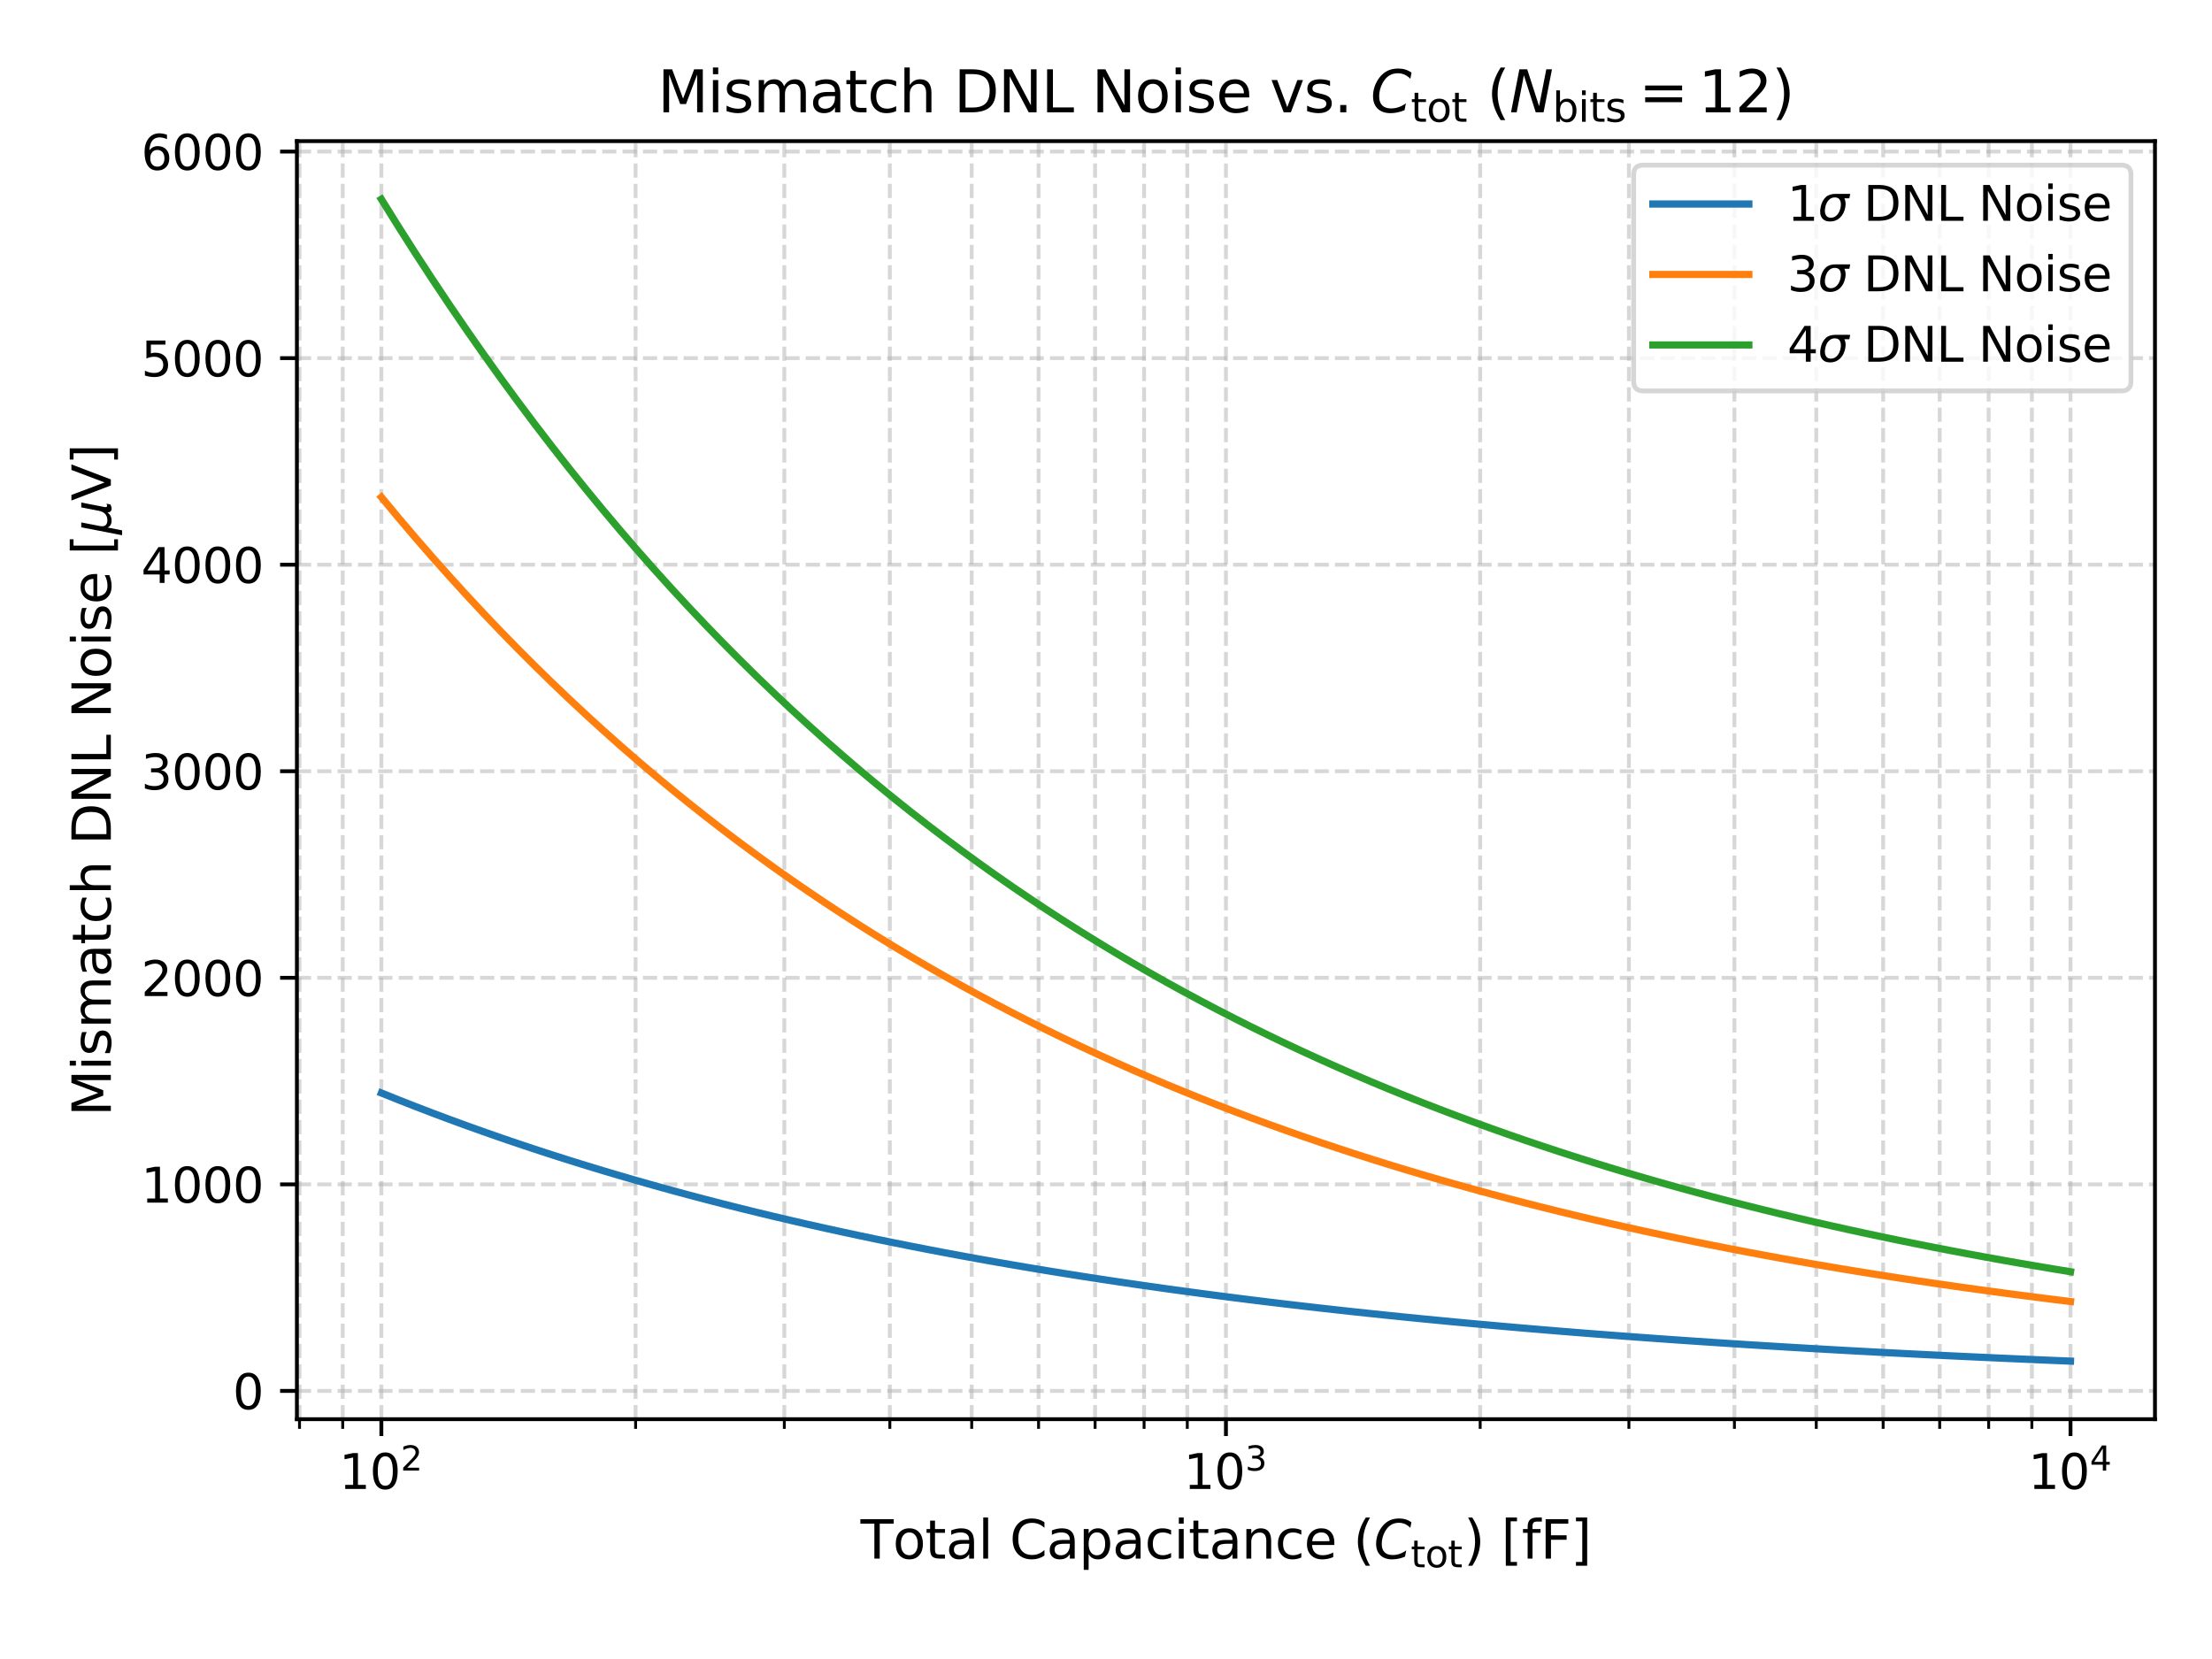 <?xml version="1.0" encoding="utf-8" standalone="no"?>
<!DOCTYPE svg PUBLIC "-//W3C//DTD SVG 1.1//EN"
  "http://www.w3.org/Graphics/SVG/1.1/DTD/svg11.dtd">
<svg xmlns:xlink="http://www.w3.org/1999/xlink" width="460.8pt" height="345.6pt" viewBox="0 0 460.8 345.6" xmlns="http://www.w3.org/2000/svg" version="1.1">
 <defs>
  <style type="text/css">*{stroke-linejoin: round; stroke-linecap: butt}</style>
 </defs>
 <g id="figure_1">
  <g id="patch_1">
   <path d="M 0 345.6 
L 460.8 345.6 
L 460.8 0 
L 0 0 
z
" style="fill: #ffffff"/>
  </g>
  <g id="axes_1">
   <g id="patch_2">
    <path d="M 61.85 295.648 
L 448.92 295.648 
L 448.92 29.4 
L 61.85 29.4 
z
" style="fill: #ffffff"/>
   </g>
   <g id="matplotlib.axis_1">
    <g id="xtick_1">
     <g id="line2d_1">
      <path d="M 79.444 295.648 
L 79.444 29.4 
" clip-path="url(#p00835014c6)" style="fill: none; stroke-dasharray: 2.96,1.28; stroke-dashoffset: 0; stroke: #b0b0b0; stroke-opacity: 0.5; stroke-width: 0.8"/>
     </g>
     <g id="line2d_2">
      <defs>
       <path id="m2bba2a2af8" d="M 0 0 
L 0 3.5 
" style="stroke: #000000; stroke-width: 0.8"/>
      </defs>
      <g>
       <use xlink:href="#m2bba2a2af8" x="79.444" y="295.648" style="stroke: #000000; stroke-width: 0.8"/>
      </g>
     </g>
     <g id="text_1">
      <!-- $\mathdefault{10^{2}}$ -->
      <g transform="translate(70.644 310.246) scale(0.1 -0.1)">
       <defs>
        <path id="DejaVuSans-31" d="M 794 531 
L 1825 531 
L 1825 4091 
L 703 3866 
L 703 4441 
L 1819 4666 
L 2450 4666 
L 2450 531 
L 3481 531 
L 3481 0 
L 794 0 
L 794 531 
z
" transform="scale(0.016)"/>
        <path id="DejaVuSans-30" d="M 2034 4250 
Q 1547 4250 1301 3770 
Q 1056 3291 1056 2328 
Q 1056 1369 1301 889 
Q 1547 409 2034 409 
Q 2525 409 2770 889 
Q 3016 1369 3016 2328 
Q 3016 3291 2770 3770 
Q 2525 4250 2034 4250 
z
M 2034 4750 
Q 2819 4750 3233 4129 
Q 3647 3509 3647 2328 
Q 3647 1150 3233 529 
Q 2819 -91 2034 -91 
Q 1250 -91 836 529 
Q 422 1150 422 2328 
Q 422 3509 836 4129 
Q 1250 4750 2034 4750 
z
" transform="scale(0.016)"/>
        <path id="DejaVuSans-32" d="M 1228 531 
L 3431 531 
L 3431 0 
L 469 0 
L 469 531 
Q 828 903 1448 1529 
Q 2069 2156 2228 2338 
Q 2531 2678 2651 2914 
Q 2772 3150 2772 3378 
Q 2772 3750 2511 3984 
Q 2250 4219 1831 4219 
Q 1534 4219 1204 4116 
Q 875 4013 500 3803 
L 500 4441 
Q 881 4594 1212 4672 
Q 1544 4750 1819 4750 
Q 2544 4750 2975 4387 
Q 3406 4025 3406 3419 
Q 3406 3131 3298 2873 
Q 3191 2616 2906 2266 
Q 2828 2175 2409 1742 
Q 1991 1309 1228 531 
z
" transform="scale(0.016)"/>
       </defs>
       <use xlink:href="#DejaVuSans-31" transform="translate(0 0.766)"/>
       <use xlink:href="#DejaVuSans-30" transform="translate(63.623 0.766)"/>
       <use xlink:href="#DejaVuSans-32" transform="translate(128.203 39.047) scale(0.7)"/>
      </g>
     </g>
    </g>
    <g id="xtick_2">
     <g id="line2d_3">
      <path d="M 255.385 295.648 
L 255.385 29.4 
" clip-path="url(#p00835014c6)" style="fill: none; stroke-dasharray: 2.96,1.28; stroke-dashoffset: 0; stroke: #b0b0b0; stroke-opacity: 0.5; stroke-width: 0.8"/>
     </g>
     <g id="line2d_4">
      <g>
       <use xlink:href="#m2bba2a2af8" x="255.385" y="295.648" style="stroke: #000000; stroke-width: 0.8"/>
      </g>
     </g>
     <g id="text_2">
      <!-- $\mathdefault{10^{3}}$ -->
      <g transform="translate(246.585 310.246) scale(0.1 -0.1)">
       <defs>
        <path id="DejaVuSans-33" d="M 2597 2516 
Q 3050 2419 3304 2112 
Q 3559 1806 3559 1356 
Q 3559 666 3084 287 
Q 2609 -91 1734 -91 
Q 1441 -91 1130 -33 
Q 819 25 488 141 
L 488 750 
Q 750 597 1062 519 
Q 1375 441 1716 441 
Q 2309 441 2620 675 
Q 2931 909 2931 1356 
Q 2931 1769 2642 2001 
Q 2353 2234 1838 2234 
L 1294 2234 
L 1294 2753 
L 1863 2753 
Q 2328 2753 2575 2939 
Q 2822 3125 2822 3475 
Q 2822 3834 2567 4026 
Q 2313 4219 1838 4219 
Q 1578 4219 1281 4162 
Q 984 4106 628 3988 
L 628 4550 
Q 988 4650 1302 4700 
Q 1616 4750 1894 4750 
Q 2613 4750 3031 4423 
Q 3450 4097 3450 3541 
Q 3450 3153 3228 2886 
Q 3006 2619 2597 2516 
z
" transform="scale(0.016)"/>
       </defs>
       <use xlink:href="#DejaVuSans-31" transform="translate(0 0.766)"/>
       <use xlink:href="#DejaVuSans-30" transform="translate(63.623 0.766)"/>
       <use xlink:href="#DejaVuSans-33" transform="translate(128.203 39.047) scale(0.7)"/>
      </g>
     </g>
    </g>
    <g id="xtick_3">
     <g id="line2d_5">
      <path d="M 431.326 295.648 
L 431.326 29.4 
" clip-path="url(#p00835014c6)" style="fill: none; stroke-dasharray: 2.96,1.28; stroke-dashoffset: 0; stroke: #b0b0b0; stroke-opacity: 0.5; stroke-width: 0.8"/>
     </g>
     <g id="line2d_6">
      <g>
       <use xlink:href="#m2bba2a2af8" x="431.326" y="295.648" style="stroke: #000000; stroke-width: 0.8"/>
      </g>
     </g>
     <g id="text_3">
      <!-- $\mathdefault{10^{4}}$ -->
      <g transform="translate(422.526 310.246) scale(0.1 -0.1)">
       <defs>
        <path id="DejaVuSans-34" d="M 2419 4116 
L 825 1625 
L 2419 1625 
L 2419 4116 
z
M 2253 4666 
L 3047 4666 
L 3047 1625 
L 3713 1625 
L 3713 1100 
L 3047 1100 
L 3047 0 
L 2419 0 
L 2419 1100 
L 313 1100 
L 313 1709 
L 2253 4666 
z
" transform="scale(0.016)"/>
       </defs>
       <use xlink:href="#DejaVuSans-31" transform="translate(0 0.684)"/>
       <use xlink:href="#DejaVuSans-30" transform="translate(63.623 0.684)"/>
       <use xlink:href="#DejaVuSans-34" transform="translate(128.203 38.966) scale(0.7)"/>
      </g>
     </g>
    </g>
    <g id="xtick_4">
     <g id="line2d_7">
      <path d="M 62.394 295.648 
L 62.394 29.4 
" clip-path="url(#p00835014c6)" style="fill: none; stroke-dasharray: 2.96,1.28; stroke-dashoffset: 0; stroke: #b0b0b0; stroke-opacity: 0.5; stroke-width: 0.8"/>
     </g>
     <g id="line2d_8">
      <defs>
       <path id="m8ad5454c78" d="M 0 0 
L 0 2 
" style="stroke: #000000; stroke-width: 0.6"/>
      </defs>
      <g>
       <use xlink:href="#m8ad5454c78" x="62.394" y="295.648" style="stroke: #000000; stroke-width: 0.6"/>
      </g>
     </g>
    </g>
    <g id="xtick_5">
     <g id="line2d_9">
      <path d="M 71.393 295.648 
L 71.393 29.4 
" clip-path="url(#p00835014c6)" style="fill: none; stroke-dasharray: 2.96,1.28; stroke-dashoffset: 0; stroke: #b0b0b0; stroke-opacity: 0.5; stroke-width: 0.8"/>
     </g>
     <g id="line2d_10">
      <g>
       <use xlink:href="#m8ad5454c78" x="71.393" y="295.648" style="stroke: #000000; stroke-width: 0.6"/>
      </g>
     </g>
    </g>
    <g id="xtick_6">
     <g id="line2d_11">
      <path d="M 132.408 295.648 
L 132.408 29.4 
" clip-path="url(#p00835014c6)" style="fill: none; stroke-dasharray: 2.96,1.28; stroke-dashoffset: 0; stroke: #b0b0b0; stroke-opacity: 0.5; stroke-width: 0.8"/>
     </g>
     <g id="line2d_12">
      <g>
       <use xlink:href="#m8ad5454c78" x="132.408" y="295.648" style="stroke: #000000; stroke-width: 0.6"/>
      </g>
     </g>
    </g>
    <g id="xtick_7">
     <g id="line2d_13">
      <path d="M 163.389 295.648 
L 163.389 29.4 
" clip-path="url(#p00835014c6)" style="fill: none; stroke-dasharray: 2.96,1.28; stroke-dashoffset: 0; stroke: #b0b0b0; stroke-opacity: 0.5; stroke-width: 0.8"/>
     </g>
     <g id="line2d_14">
      <g>
       <use xlink:href="#m8ad5454c78" x="163.389" y="295.648" style="stroke: #000000; stroke-width: 0.6"/>
      </g>
     </g>
    </g>
    <g id="xtick_8">
     <g id="line2d_15">
      <path d="M 185.371 295.648 
L 185.371 29.4 
" clip-path="url(#p00835014c6)" style="fill: none; stroke-dasharray: 2.96,1.28; stroke-dashoffset: 0; stroke: #b0b0b0; stroke-opacity: 0.5; stroke-width: 0.8"/>
     </g>
     <g id="line2d_16">
      <g>
       <use xlink:href="#m8ad5454c78" x="185.371" y="295.648" style="stroke: #000000; stroke-width: 0.6"/>
      </g>
     </g>
    </g>
    <g id="xtick_9">
     <g id="line2d_17">
      <path d="M 202.422 295.648 
L 202.422 29.4 
" clip-path="url(#p00835014c6)" style="fill: none; stroke-dasharray: 2.96,1.28; stroke-dashoffset: 0; stroke: #b0b0b0; stroke-opacity: 0.5; stroke-width: 0.8"/>
     </g>
     <g id="line2d_18">
      <g>
       <use xlink:href="#m8ad5454c78" x="202.422" y="295.648" style="stroke: #000000; stroke-width: 0.6"/>
      </g>
     </g>
    </g>
    <g id="xtick_10">
     <g id="line2d_19">
      <path d="M 216.353 295.648 
L 216.353 29.4 
" clip-path="url(#p00835014c6)" style="fill: none; stroke-dasharray: 2.96,1.28; stroke-dashoffset: 0; stroke: #b0b0b0; stroke-opacity: 0.5; stroke-width: 0.8"/>
     </g>
     <g id="line2d_20">
      <g>
       <use xlink:href="#m8ad5454c78" x="216.353" y="295.648" style="stroke: #000000; stroke-width: 0.6"/>
      </g>
     </g>
    </g>
    <g id="xtick_11">
     <g id="line2d_21">
      <path d="M 228.131 295.648 
L 228.131 29.4 
" clip-path="url(#p00835014c6)" style="fill: none; stroke-dasharray: 2.96,1.28; stroke-dashoffset: 0; stroke: #b0b0b0; stroke-opacity: 0.5; stroke-width: 0.8"/>
     </g>
     <g id="line2d_22">
      <g>
       <use xlink:href="#m8ad5454c78" x="228.131" y="295.648" style="stroke: #000000; stroke-width: 0.6"/>
      </g>
     </g>
    </g>
    <g id="xtick_12">
     <g id="line2d_23">
      <path d="M 238.335 295.648 
L 238.335 29.4 
" clip-path="url(#p00835014c6)" style="fill: none; stroke-dasharray: 2.96,1.28; stroke-dashoffset: 0; stroke: #b0b0b0; stroke-opacity: 0.5; stroke-width: 0.8"/>
     </g>
     <g id="line2d_24">
      <g>
       <use xlink:href="#m8ad5454c78" x="238.335" y="295.648" style="stroke: #000000; stroke-width: 0.6"/>
      </g>
     </g>
    </g>
    <g id="xtick_13">
     <g id="line2d_25">
      <path d="M 247.334 295.648 
L 247.334 29.4 
" clip-path="url(#p00835014c6)" style="fill: none; stroke-dasharray: 2.96,1.28; stroke-dashoffset: 0; stroke: #b0b0b0; stroke-opacity: 0.5; stroke-width: 0.8"/>
     </g>
     <g id="line2d_26">
      <g>
       <use xlink:href="#m8ad5454c78" x="247.334" y="295.648" style="stroke: #000000; stroke-width: 0.6"/>
      </g>
     </g>
    </g>
    <g id="xtick_14">
     <g id="line2d_27">
      <path d="M 308.348 295.648 
L 308.348 29.4 
" clip-path="url(#p00835014c6)" style="fill: none; stroke-dasharray: 2.96,1.28; stroke-dashoffset: 0; stroke: #b0b0b0; stroke-opacity: 0.5; stroke-width: 0.8"/>
     </g>
     <g id="line2d_28">
      <g>
       <use xlink:href="#m8ad5454c78" x="308.348" y="295.648" style="stroke: #000000; stroke-width: 0.6"/>
      </g>
     </g>
    </g>
    <g id="xtick_15">
     <g id="line2d_29">
      <path d="M 339.33 295.648 
L 339.33 29.4 
" clip-path="url(#p00835014c6)" style="fill: none; stroke-dasharray: 2.96,1.28; stroke-dashoffset: 0; stroke: #b0b0b0; stroke-opacity: 0.5; stroke-width: 0.8"/>
     </g>
     <g id="line2d_30">
      <g>
       <use xlink:href="#m8ad5454c78" x="339.33" y="295.648" style="stroke: #000000; stroke-width: 0.6"/>
      </g>
     </g>
    </g>
    <g id="xtick_16">
     <g id="line2d_31">
      <path d="M 361.312 295.648 
L 361.312 29.4 
" clip-path="url(#p00835014c6)" style="fill: none; stroke-dasharray: 2.96,1.28; stroke-dashoffset: 0; stroke: #b0b0b0; stroke-opacity: 0.5; stroke-width: 0.8"/>
     </g>
     <g id="line2d_32">
      <g>
       <use xlink:href="#m8ad5454c78" x="361.312" y="295.648" style="stroke: #000000; stroke-width: 0.6"/>
      </g>
     </g>
    </g>
    <g id="xtick_17">
     <g id="line2d_33">
      <path d="M 378.362 295.648 
L 378.362 29.4 
" clip-path="url(#p00835014c6)" style="fill: none; stroke-dasharray: 2.96,1.28; stroke-dashoffset: 0; stroke: #b0b0b0; stroke-opacity: 0.5; stroke-width: 0.8"/>
     </g>
     <g id="line2d_34">
      <g>
       <use xlink:href="#m8ad5454c78" x="378.362" y="295.648" style="stroke: #000000; stroke-width: 0.6"/>
      </g>
     </g>
    </g>
    <g id="xtick_18">
     <g id="line2d_35">
      <path d="M 392.294 295.648 
L 392.294 29.4 
" clip-path="url(#p00835014c6)" style="fill: none; stroke-dasharray: 2.96,1.28; stroke-dashoffset: 0; stroke: #b0b0b0; stroke-opacity: 0.5; stroke-width: 0.8"/>
     </g>
     <g id="line2d_36">
      <g>
       <use xlink:href="#m8ad5454c78" x="392.294" y="295.648" style="stroke: #000000; stroke-width: 0.6"/>
      </g>
     </g>
    </g>
    <g id="xtick_19">
     <g id="line2d_37">
      <path d="M 404.072 295.648 
L 404.072 29.4 
" clip-path="url(#p00835014c6)" style="fill: none; stroke-dasharray: 2.96,1.28; stroke-dashoffset: 0; stroke: #b0b0b0; stroke-opacity: 0.5; stroke-width: 0.8"/>
     </g>
     <g id="line2d_38">
      <g>
       <use xlink:href="#m8ad5454c78" x="404.072" y="295.648" style="stroke: #000000; stroke-width: 0.6"/>
      </g>
     </g>
    </g>
    <g id="xtick_20">
     <g id="line2d_39">
      <path d="M 414.275 295.648 
L 414.275 29.4 
" clip-path="url(#p00835014c6)" style="fill: none; stroke-dasharray: 2.96,1.28; stroke-dashoffset: 0; stroke: #b0b0b0; stroke-opacity: 0.5; stroke-width: 0.8"/>
     </g>
     <g id="line2d_40">
      <g>
       <use xlink:href="#m8ad5454c78" x="414.275" y="295.648" style="stroke: #000000; stroke-width: 0.6"/>
      </g>
     </g>
    </g>
    <g id="xtick_21">
     <g id="line2d_41">
      <path d="M 423.275 295.648 
L 423.275 29.4 
" clip-path="url(#p00835014c6)" style="fill: none; stroke-dasharray: 2.96,1.28; stroke-dashoffset: 0; stroke: #b0b0b0; stroke-opacity: 0.5; stroke-width: 0.8"/>
     </g>
     <g id="line2d_42">
      <g>
       <use xlink:href="#m8ad5454c78" x="423.275" y="295.648" style="stroke: #000000; stroke-width: 0.6"/>
      </g>
     </g>
    </g>
    <g id="text_4">
     <!-- Total Capacitance ($C_{\mathrm{tot}}$) [fF] -->
     <g transform="translate(179.265 324.686) scale(0.11 -0.11)">
      <defs>
       <path id="DejaVuSans-54" d="M -19 4666 
L 3928 4666 
L 3928 4134 
L 2272 4134 
L 2272 0 
L 1638 0 
L 1638 4134 
L -19 4134 
L -19 4666 
z
" transform="scale(0.016)"/>
       <path id="DejaVuSans-6f" d="M 1959 3097 
Q 1497 3097 1228 2736 
Q 959 2375 959 1747 
Q 959 1119 1226 758 
Q 1494 397 1959 397 
Q 2419 397 2687 759 
Q 2956 1122 2956 1747 
Q 2956 2369 2687 2733 
Q 2419 3097 1959 3097 
z
M 1959 3584 
Q 2709 3584 3137 3096 
Q 3566 2609 3566 1747 
Q 3566 888 3137 398 
Q 2709 -91 1959 -91 
Q 1206 -91 779 398 
Q 353 888 353 1747 
Q 353 2609 779 3096 
Q 1206 3584 1959 3584 
z
" transform="scale(0.016)"/>
       <path id="DejaVuSans-74" d="M 1172 4494 
L 1172 3500 
L 2356 3500 
L 2356 3053 
L 1172 3053 
L 1172 1153 
Q 1172 725 1289 603 
Q 1406 481 1766 481 
L 2356 481 
L 2356 0 
L 1766 0 
Q 1100 0 847 248 
Q 594 497 594 1153 
L 594 3053 
L 172 3053 
L 172 3500 
L 594 3500 
L 594 4494 
L 1172 4494 
z
" transform="scale(0.016)"/>
       <path id="DejaVuSans-61" d="M 2194 1759 
Q 1497 1759 1228 1600 
Q 959 1441 959 1056 
Q 959 750 1161 570 
Q 1363 391 1709 391 
Q 2188 391 2477 730 
Q 2766 1069 2766 1631 
L 2766 1759 
L 2194 1759 
z
M 3341 1997 
L 3341 0 
L 2766 0 
L 2766 531 
Q 2569 213 2275 61 
Q 1981 -91 1556 -91 
Q 1019 -91 701 211 
Q 384 513 384 1019 
Q 384 1609 779 1909 
Q 1175 2209 1959 2209 
L 2766 2209 
L 2766 2266 
Q 2766 2663 2505 2880 
Q 2244 3097 1772 3097 
Q 1472 3097 1187 3025 
Q 903 2953 641 2809 
L 641 3341 
Q 956 3463 1253 3523 
Q 1550 3584 1831 3584 
Q 2591 3584 2966 3190 
Q 3341 2797 3341 1997 
z
" transform="scale(0.016)"/>
       <path id="DejaVuSans-6c" d="M 603 4863 
L 1178 4863 
L 1178 0 
L 603 0 
L 603 4863 
z
" transform="scale(0.016)"/>
       <path id="DejaVuSans-20" transform="scale(0.016)"/>
       <path id="DejaVuSans-43" d="M 4122 4306 
L 4122 3641 
Q 3803 3938 3442 4084 
Q 3081 4231 2675 4231 
Q 1875 4231 1450 3742 
Q 1025 3253 1025 2328 
Q 1025 1406 1450 917 
Q 1875 428 2675 428 
Q 3081 428 3442 575 
Q 3803 722 4122 1019 
L 4122 359 
Q 3791 134 3420 21 
Q 3050 -91 2638 -91 
Q 1578 -91 968 557 
Q 359 1206 359 2328 
Q 359 3453 968 4101 
Q 1578 4750 2638 4750 
Q 3056 4750 3426 4639 
Q 3797 4528 4122 4306 
z
" transform="scale(0.016)"/>
       <path id="DejaVuSans-70" d="M 1159 525 
L 1159 -1331 
L 581 -1331 
L 581 3500 
L 1159 3500 
L 1159 2969 
Q 1341 3281 1617 3432 
Q 1894 3584 2278 3584 
Q 2916 3584 3314 3078 
Q 3713 2572 3713 1747 
Q 3713 922 3314 415 
Q 2916 -91 2278 -91 
Q 1894 -91 1617 61 
Q 1341 213 1159 525 
z
M 3116 1747 
Q 3116 2381 2855 2742 
Q 2594 3103 2138 3103 
Q 1681 3103 1420 2742 
Q 1159 2381 1159 1747 
Q 1159 1113 1420 752 
Q 1681 391 2138 391 
Q 2594 391 2855 752 
Q 3116 1113 3116 1747 
z
" transform="scale(0.016)"/>
       <path id="DejaVuSans-63" d="M 3122 3366 
L 3122 2828 
Q 2878 2963 2633 3030 
Q 2388 3097 2138 3097 
Q 1578 3097 1268 2742 
Q 959 2388 959 1747 
Q 959 1106 1268 751 
Q 1578 397 2138 397 
Q 2388 397 2633 464 
Q 2878 531 3122 666 
L 3122 134 
Q 2881 22 2623 -34 
Q 2366 -91 2075 -91 
Q 1284 -91 818 406 
Q 353 903 353 1747 
Q 353 2603 823 3093 
Q 1294 3584 2113 3584 
Q 2378 3584 2631 3529 
Q 2884 3475 3122 3366 
z
" transform="scale(0.016)"/>
       <path id="DejaVuSans-69" d="M 603 3500 
L 1178 3500 
L 1178 0 
L 603 0 
L 603 3500 
z
M 603 4863 
L 1178 4863 
L 1178 4134 
L 603 4134 
L 603 4863 
z
" transform="scale(0.016)"/>
       <path id="DejaVuSans-6e" d="M 3513 2113 
L 3513 0 
L 2938 0 
L 2938 2094 
Q 2938 2591 2744 2837 
Q 2550 3084 2163 3084 
Q 1697 3084 1428 2787 
Q 1159 2491 1159 1978 
L 1159 0 
L 581 0 
L 581 3500 
L 1159 3500 
L 1159 2956 
Q 1366 3272 1645 3428 
Q 1925 3584 2291 3584 
Q 2894 3584 3203 3211 
Q 3513 2838 3513 2113 
z
" transform="scale(0.016)"/>
       <path id="DejaVuSans-65" d="M 3597 1894 
L 3597 1613 
L 953 1613 
Q 991 1019 1311 708 
Q 1631 397 2203 397 
Q 2534 397 2845 478 
Q 3156 559 3463 722 
L 3463 178 
Q 3153 47 2828 -22 
Q 2503 -91 2169 -91 
Q 1331 -91 842 396 
Q 353 884 353 1716 
Q 353 2575 817 3079 
Q 1281 3584 2069 3584 
Q 2775 3584 3186 3129 
Q 3597 2675 3597 1894 
z
M 3022 2063 
Q 3016 2534 2758 2815 
Q 2500 3097 2075 3097 
Q 1594 3097 1305 2825 
Q 1016 2553 972 2059 
L 3022 2063 
z
" transform="scale(0.016)"/>
       <path id="DejaVuSans-28" d="M 1984 4856 
Q 1566 4138 1362 3434 
Q 1159 2731 1159 2009 
Q 1159 1288 1364 580 
Q 1569 -128 1984 -844 
L 1484 -844 
Q 1016 -109 783 600 
Q 550 1309 550 2009 
Q 550 2706 781 3412 
Q 1013 4119 1484 4856 
L 1984 4856 
z
" transform="scale(0.016)"/>
       <path id="DejaVuSans-Oblique-43" d="M 4447 4306 
L 4319 3641 
Q 4019 3944 3683 4091 
Q 3347 4238 2956 4238 
Q 2422 4238 2017 3981 
Q 1613 3725 1319 3200 
Q 1131 2863 1032 2486 
Q 934 2109 934 1728 
Q 934 1091 1264 756 
Q 1594 422 2222 422 
Q 2656 422 3056 561 
Q 3456 700 3834 978 
L 3688 231 
Q 3316 72 2936 -9 
Q 2556 -91 2175 -91 
Q 1278 -91 773 396 
Q 269 884 269 1753 
Q 269 2309 461 2846 
Q 653 3384 1013 3828 
Q 1394 4300 1883 4525 
Q 2372 4750 3022 4750 
Q 3422 4750 3780 4639 
Q 4138 4528 4447 4306 
z
" transform="scale(0.016)"/>
       <path id="DejaVuSans-29" d="M 513 4856 
L 1013 4856 
Q 1481 4119 1714 3412 
Q 1947 2706 1947 2009 
Q 1947 1309 1714 600 
Q 1481 -109 1013 -844 
L 513 -844 
Q 928 -128 1133 580 
Q 1338 1288 1338 2009 
Q 1338 2731 1133 3434 
Q 928 4138 513 4856 
z
" transform="scale(0.016)"/>
       <path id="DejaVuSans-5b" d="M 550 4863 
L 1875 4863 
L 1875 4416 
L 1125 4416 
L 1125 -397 
L 1875 -397 
L 1875 -844 
L 550 -844 
L 550 4863 
z
" transform="scale(0.016)"/>
       <path id="DejaVuSans-66" d="M 2375 4863 
L 2375 4384 
L 1825 4384 
Q 1516 4384 1395 4259 
Q 1275 4134 1275 3809 
L 1275 3500 
L 2222 3500 
L 2222 3053 
L 1275 3053 
L 1275 0 
L 697 0 
L 697 3053 
L 147 3053 
L 147 3500 
L 697 3500 
L 697 3744 
Q 697 4328 969 4595 
Q 1241 4863 1831 4863 
L 2375 4863 
z
" transform="scale(0.016)"/>
       <path id="DejaVuSans-46" d="M 628 4666 
L 3309 4666 
L 3309 4134 
L 1259 4134 
L 1259 2759 
L 3109 2759 
L 3109 2228 
L 1259 2228 
L 1259 0 
L 628 0 
L 628 4666 
z
" transform="scale(0.016)"/>
       <path id="DejaVuSans-5d" d="M 1947 4863 
L 1947 -844 
L 622 -844 
L 622 -397 
L 1369 -397 
L 1369 4416 
L 622 4416 
L 622 4863 
L 1947 4863 
z
" transform="scale(0.016)"/>
      </defs>
      <use xlink:href="#DejaVuSans-54" transform="translate(0 0.016)"/>
      <use xlink:href="#DejaVuSans-6f" transform="translate(61.084 0.016)"/>
      <use xlink:href="#DejaVuSans-74" transform="translate(122.266 0.016)"/>
      <use xlink:href="#DejaVuSans-61" transform="translate(161.475 0.016)"/>
      <use xlink:href="#DejaVuSans-6c" transform="translate(222.754 0.016)"/>
      <use xlink:href="#DejaVuSans-20" transform="translate(250.537 0.016)"/>
      <use xlink:href="#DejaVuSans-43" transform="translate(282.324 0.016)"/>
      <use xlink:href="#DejaVuSans-61" transform="translate(352.148 0.016)"/>
      <use xlink:href="#DejaVuSans-70" transform="translate(413.428 0.016)"/>
      <use xlink:href="#DejaVuSans-61" transform="translate(476.904 0.016)"/>
      <use xlink:href="#DejaVuSans-63" transform="translate(538.184 0.016)"/>
      <use xlink:href="#DejaVuSans-69" transform="translate(593.164 0.016)"/>
      <use xlink:href="#DejaVuSans-74" transform="translate(620.947 0.016)"/>
      <use xlink:href="#DejaVuSans-61" transform="translate(660.156 0.016)"/>
      <use xlink:href="#DejaVuSans-6e" transform="translate(721.436 0.016)"/>
      <use xlink:href="#DejaVuSans-63" transform="translate(784.814 0.016)"/>
      <use xlink:href="#DejaVuSans-65" transform="translate(839.795 0.016)"/>
      <use xlink:href="#DejaVuSans-20" transform="translate(901.318 0.016)"/>
      <use xlink:href="#DejaVuSans-28" transform="translate(933.105 0.016)"/>
      <use xlink:href="#DejaVuSans-Oblique-43" transform="translate(972.119 0.016)"/>
      <use xlink:href="#DejaVuSans-74" transform="translate(1041.943 -16.391) scale(0.7)"/>
      <use xlink:href="#DejaVuSans-6f" transform="translate(1069.39 -16.391) scale(0.7)"/>
      <use xlink:href="#DejaVuSans-74" transform="translate(1112.217 -16.391) scale(0.7)"/>
      <use xlink:href="#DejaVuSans-29" transform="translate(1142.397 0.016)"/>
      <use xlink:href="#DejaVuSans-20" transform="translate(1181.411 0.016)"/>
      <use xlink:href="#DejaVuSans-5b" transform="translate(1213.198 0.016)"/>
      <use xlink:href="#DejaVuSans-66" transform="translate(1252.212 0.016)"/>
      <use xlink:href="#DejaVuSans-46" transform="translate(1287.417 0.016)"/>
      <use xlink:href="#DejaVuSans-5d" transform="translate(1344.937 0.016)"/>
     </g>
    </g>
   </g>
   <g id="matplotlib.axis_2">
    <g id="ytick_1">
     <g id="line2d_43">
      <path d="M 61.85 289.752 
L 448.92 289.752 
" clip-path="url(#p00835014c6)" style="fill: none; stroke-dasharray: 2.96,1.28; stroke-dashoffset: 0; stroke: #b0b0b0; stroke-opacity: 0.5; stroke-width: 0.8"/>
     </g>
     <g id="line2d_44">
      <defs>
       <path id="m472868c06b" d="M 0 0 
L -3.5 0 
" style="stroke: #000000; stroke-width: 0.8"/>
      </defs>
      <g>
       <use xlink:href="#m472868c06b" x="61.85" y="289.752" style="stroke: #000000; stroke-width: 0.8"/>
      </g>
     </g>
     <g id="text_5">
      <!-- 0 -->
      <g transform="translate(48.487 293.551) scale(0.1 -0.1)">
       <use xlink:href="#DejaVuSans-30"/>
      </g>
     </g>
    </g>
    <g id="ytick_2">
     <g id="line2d_45">
      <path d="M 61.85 246.723 
L 448.92 246.723 
" clip-path="url(#p00835014c6)" style="fill: none; stroke-dasharray: 2.96,1.28; stroke-dashoffset: 0; stroke: #b0b0b0; stroke-opacity: 0.5; stroke-width: 0.8"/>
     </g>
     <g id="line2d_46">
      <g>
       <use xlink:href="#m472868c06b" x="61.85" y="246.723" style="stroke: #000000; stroke-width: 0.8"/>
      </g>
     </g>
     <g id="text_6">
      <!-- 1000 -->
      <g transform="translate(29.4 250.522) scale(0.1 -0.1)">
       <use xlink:href="#DejaVuSans-31"/>
       <use xlink:href="#DejaVuSans-30" transform="translate(63.623 0)"/>
       <use xlink:href="#DejaVuSans-30" transform="translate(127.246 0)"/>
       <use xlink:href="#DejaVuSans-30" transform="translate(190.869 0)"/>
      </g>
     </g>
    </g>
    <g id="ytick_3">
     <g id="line2d_47">
      <path d="M 61.85 203.693 
L 448.92 203.693 
" clip-path="url(#p00835014c6)" style="fill: none; stroke-dasharray: 2.96,1.28; stroke-dashoffset: 0; stroke: #b0b0b0; stroke-opacity: 0.5; stroke-width: 0.8"/>
     </g>
     <g id="line2d_48">
      <g>
       <use xlink:href="#m472868c06b" x="61.85" y="203.693" style="stroke: #000000; stroke-width: 0.8"/>
      </g>
     </g>
     <g id="text_7">
      <!-- 2000 -->
      <g transform="translate(29.4 207.492) scale(0.1 -0.1)">
       <use xlink:href="#DejaVuSans-32"/>
       <use xlink:href="#DejaVuSans-30" transform="translate(63.623 0)"/>
       <use xlink:href="#DejaVuSans-30" transform="translate(127.246 0)"/>
       <use xlink:href="#DejaVuSans-30" transform="translate(190.869 0)"/>
      </g>
     </g>
    </g>
    <g id="ytick_4">
     <g id="line2d_49">
      <path d="M 61.85 160.663 
L 448.92 160.663 
" clip-path="url(#p00835014c6)" style="fill: none; stroke-dasharray: 2.96,1.28; stroke-dashoffset: 0; stroke: #b0b0b0; stroke-opacity: 0.5; stroke-width: 0.8"/>
     </g>
     <g id="line2d_50">
      <g>
       <use xlink:href="#m472868c06b" x="61.85" y="160.663" style="stroke: #000000; stroke-width: 0.8"/>
      </g>
     </g>
     <g id="text_8">
      <!-- 3000 -->
      <g transform="translate(29.4 164.463) scale(0.1 -0.1)">
       <use xlink:href="#DejaVuSans-33"/>
       <use xlink:href="#DejaVuSans-30" transform="translate(63.623 0)"/>
       <use xlink:href="#DejaVuSans-30" transform="translate(127.246 0)"/>
       <use xlink:href="#DejaVuSans-30" transform="translate(190.869 0)"/>
      </g>
     </g>
    </g>
    <g id="ytick_5">
     <g id="line2d_51">
      <path d="M 61.85 117.634 
L 448.92 117.634 
" clip-path="url(#p00835014c6)" style="fill: none; stroke-dasharray: 2.96,1.28; stroke-dashoffset: 0; stroke: #b0b0b0; stroke-opacity: 0.5; stroke-width: 0.8"/>
     </g>
     <g id="line2d_52">
      <g>
       <use xlink:href="#m472868c06b" x="61.85" y="117.634" style="stroke: #000000; stroke-width: 0.8"/>
      </g>
     </g>
     <g id="text_9">
      <!-- 4000 -->
      <g transform="translate(29.4 121.433) scale(0.1 -0.1)">
       <use xlink:href="#DejaVuSans-34"/>
       <use xlink:href="#DejaVuSans-30" transform="translate(63.623 0)"/>
       <use xlink:href="#DejaVuSans-30" transform="translate(127.246 0)"/>
       <use xlink:href="#DejaVuSans-30" transform="translate(190.869 0)"/>
      </g>
     </g>
    </g>
    <g id="ytick_6">
     <g id="line2d_53">
      <path d="M 61.85 74.604 
L 448.92 74.604 
" clip-path="url(#p00835014c6)" style="fill: none; stroke-dasharray: 2.96,1.28; stroke-dashoffset: 0; stroke: #b0b0b0; stroke-opacity: 0.5; stroke-width: 0.8"/>
     </g>
     <g id="line2d_54">
      <g>
       <use xlink:href="#m472868c06b" x="61.85" y="74.604" style="stroke: #000000; stroke-width: 0.8"/>
      </g>
     </g>
     <g id="text_10">
      <!-- 5000 -->
      <g transform="translate(29.4 78.403) scale(0.1 -0.1)">
       <defs>
        <path id="DejaVuSans-35" d="M 691 4666 
L 3169 4666 
L 3169 4134 
L 1269 4134 
L 1269 2991 
Q 1406 3038 1543 3061 
Q 1681 3084 1819 3084 
Q 2600 3084 3056 2656 
Q 3513 2228 3513 1497 
Q 3513 744 3044 326 
Q 2575 -91 1722 -91 
Q 1428 -91 1123 -41 
Q 819 9 494 109 
L 494 744 
Q 775 591 1075 516 
Q 1375 441 1709 441 
Q 2250 441 2565 725 
Q 2881 1009 2881 1497 
Q 2881 1984 2565 2268 
Q 2250 2553 1709 2553 
Q 1456 2553 1204 2497 
Q 953 2441 691 2322 
L 691 4666 
z
" transform="scale(0.016)"/>
       </defs>
       <use xlink:href="#DejaVuSans-35"/>
       <use xlink:href="#DejaVuSans-30" transform="translate(63.623 0)"/>
       <use xlink:href="#DejaVuSans-30" transform="translate(127.246 0)"/>
       <use xlink:href="#DejaVuSans-30" transform="translate(190.869 0)"/>
      </g>
     </g>
    </g>
    <g id="ytick_7">
     <g id="line2d_55">
      <path d="M 61.85 31.575 
L 448.92 31.575 
" clip-path="url(#p00835014c6)" style="fill: none; stroke-dasharray: 2.96,1.28; stroke-dashoffset: 0; stroke: #b0b0b0; stroke-opacity: 0.5; stroke-width: 0.8"/>
     </g>
     <g id="line2d_56">
      <g>
       <use xlink:href="#m472868c06b" x="61.85" y="31.575" style="stroke: #000000; stroke-width: 0.8"/>
      </g>
     </g>
     <g id="text_11">
      <!-- 6000 -->
      <g transform="translate(29.4 35.374) scale(0.1 -0.1)">
       <defs>
        <path id="DejaVuSans-36" d="M 2113 2584 
Q 1688 2584 1439 2293 
Q 1191 2003 1191 1497 
Q 1191 994 1439 701 
Q 1688 409 2113 409 
Q 2538 409 2786 701 
Q 3034 994 3034 1497 
Q 3034 2003 2786 2293 
Q 2538 2584 2113 2584 
z
M 3366 4563 
L 3366 3988 
Q 3128 4100 2886 4159 
Q 2644 4219 2406 4219 
Q 1781 4219 1451 3797 
Q 1122 3375 1075 2522 
Q 1259 2794 1537 2939 
Q 1816 3084 2150 3084 
Q 2853 3084 3261 2657 
Q 3669 2231 3669 1497 
Q 3669 778 3244 343 
Q 2819 -91 2113 -91 
Q 1303 -91 875 529 
Q 447 1150 447 2328 
Q 447 3434 972 4092 
Q 1497 4750 2381 4750 
Q 2619 4750 2861 4703 
Q 3103 4656 3366 4563 
z
" transform="scale(0.016)"/>
       </defs>
       <use xlink:href="#DejaVuSans-36"/>
       <use xlink:href="#DejaVuSans-30" transform="translate(63.623 0)"/>
       <use xlink:href="#DejaVuSans-30" transform="translate(127.246 0)"/>
       <use xlink:href="#DejaVuSans-30" transform="translate(190.869 0)"/>
      </g>
     </g>
    </g>
    <g id="text_12">
     <!-- Mismatch DNL Noise [$\mu$V] -->
     <g transform="translate(23.09 232.539) rotate(-90) scale(0.11 -0.11)">
      <defs>
       <path id="DejaVuSans-4d" d="M 628 4666 
L 1569 4666 
L 2759 1491 
L 3956 4666 
L 4897 4666 
L 4897 0 
L 4281 0 
L 4281 4097 
L 3078 897 
L 2444 897 
L 1241 4097 
L 1241 0 
L 628 0 
L 628 4666 
z
" transform="scale(0.016)"/>
       <path id="DejaVuSans-73" d="M 2834 3397 
L 2834 2853 
Q 2591 2978 2328 3040 
Q 2066 3103 1784 3103 
Q 1356 3103 1142 2972 
Q 928 2841 928 2578 
Q 928 2378 1081 2264 
Q 1234 2150 1697 2047 
L 1894 2003 
Q 2506 1872 2764 1633 
Q 3022 1394 3022 966 
Q 3022 478 2636 193 
Q 2250 -91 1575 -91 
Q 1294 -91 989 -36 
Q 684 19 347 128 
L 347 722 
Q 666 556 975 473 
Q 1284 391 1588 391 
Q 1994 391 2212 530 
Q 2431 669 2431 922 
Q 2431 1156 2273 1281 
Q 2116 1406 1581 1522 
L 1381 1569 
Q 847 1681 609 1914 
Q 372 2147 372 2553 
Q 372 3047 722 3315 
Q 1072 3584 1716 3584 
Q 2034 3584 2315 3537 
Q 2597 3491 2834 3397 
z
" transform="scale(0.016)"/>
       <path id="DejaVuSans-6d" d="M 3328 2828 
Q 3544 3216 3844 3400 
Q 4144 3584 4550 3584 
Q 5097 3584 5394 3201 
Q 5691 2819 5691 2113 
L 5691 0 
L 5113 0 
L 5113 2094 
Q 5113 2597 4934 2840 
Q 4756 3084 4391 3084 
Q 3944 3084 3684 2787 
Q 3425 2491 3425 1978 
L 3425 0 
L 2847 0 
L 2847 2094 
Q 2847 2600 2669 2842 
Q 2491 3084 2119 3084 
Q 1678 3084 1418 2786 
Q 1159 2488 1159 1978 
L 1159 0 
L 581 0 
L 581 3500 
L 1159 3500 
L 1159 2956 
Q 1356 3278 1631 3431 
Q 1906 3584 2284 3584 
Q 2666 3584 2933 3390 
Q 3200 3197 3328 2828 
z
" transform="scale(0.016)"/>
       <path id="DejaVuSans-68" d="M 3513 2113 
L 3513 0 
L 2938 0 
L 2938 2094 
Q 2938 2591 2744 2837 
Q 2550 3084 2163 3084 
Q 1697 3084 1428 2787 
Q 1159 2491 1159 1978 
L 1159 0 
L 581 0 
L 581 4863 
L 1159 4863 
L 1159 2956 
Q 1366 3272 1645 3428 
Q 1925 3584 2291 3584 
Q 2894 3584 3203 3211 
Q 3513 2838 3513 2113 
z
" transform="scale(0.016)"/>
       <path id="DejaVuSans-44" d="M 1259 4147 
L 1259 519 
L 2022 519 
Q 2988 519 3436 956 
Q 3884 1394 3884 2338 
Q 3884 3275 3436 3711 
Q 2988 4147 2022 4147 
L 1259 4147 
z
M 628 4666 
L 1925 4666 
Q 3281 4666 3915 4102 
Q 4550 3538 4550 2338 
Q 4550 1131 3912 565 
Q 3275 0 1925 0 
L 628 0 
L 628 4666 
z
" transform="scale(0.016)"/>
       <path id="DejaVuSans-4e" d="M 628 4666 
L 1478 4666 
L 3547 763 
L 3547 4666 
L 4159 4666 
L 4159 0 
L 3309 0 
L 1241 3903 
L 1241 0 
L 628 0 
L 628 4666 
z
" transform="scale(0.016)"/>
       <path id="DejaVuSans-4c" d="M 628 4666 
L 1259 4666 
L 1259 531 
L 3531 531 
L 3531 0 
L 628 0 
L 628 4666 
z
" transform="scale(0.016)"/>
       <path id="DejaVuSans-Oblique-3bc" d="M -84 -1331 
L 856 3500 
L 1434 3500 
L 1009 1322 
Q 997 1256 987 1175 
Q 978 1094 978 1013 
Q 978 722 1161 565 
Q 1344 409 1684 409 
Q 2147 409 2431 671 
Q 2716 934 2816 1459 
L 3213 3500 
L 3788 3500 
L 3266 809 
Q 3253 750 3248 706 
Q 3244 663 3244 628 
Q 3244 531 3283 486 
Q 3322 441 3406 441 
Q 3438 441 3492 456 
Q 3547 472 3647 513 
L 3559 50 
Q 3422 -19 3297 -55 
Q 3172 -91 3053 -91 
Q 2847 -91 2730 40 
Q 2613 172 2613 403 
Q 2438 153 2195 31 
Q 1953 -91 1625 -91 
Q 1334 -91 1117 43 
Q 900 178 831 397 
L 494 -1331 
L -84 -1331 
z
" transform="scale(0.016)"/>
       <path id="DejaVuSans-56" d="M 1831 0 
L 50 4666 
L 709 4666 
L 2188 738 
L 3669 4666 
L 4325 4666 
L 2547 0 
L 1831 0 
z
" transform="scale(0.016)"/>
      </defs>
      <use xlink:href="#DejaVuSans-4d" transform="translate(0 0.016)"/>
      <use xlink:href="#DejaVuSans-69" transform="translate(86.279 0.016)"/>
      <use xlink:href="#DejaVuSans-73" transform="translate(114.062 0.016)"/>
      <use xlink:href="#DejaVuSans-6d" transform="translate(166.162 0.016)"/>
      <use xlink:href="#DejaVuSans-61" transform="translate(263.574 0.016)"/>
      <use xlink:href="#DejaVuSans-74" transform="translate(324.854 0.016)"/>
      <use xlink:href="#DejaVuSans-63" transform="translate(364.062 0.016)"/>
      <use xlink:href="#DejaVuSans-68" transform="translate(419.043 0.016)"/>
      <use xlink:href="#DejaVuSans-20" transform="translate(482.422 0.016)"/>
      <use xlink:href="#DejaVuSans-44" transform="translate(514.209 0.016)"/>
      <use xlink:href="#DejaVuSans-4e" transform="translate(591.211 0.016)"/>
      <use xlink:href="#DejaVuSans-4c" transform="translate(666.016 0.016)"/>
      <use xlink:href="#DejaVuSans-20" transform="translate(721.729 0.016)"/>
      <use xlink:href="#DejaVuSans-4e" transform="translate(753.516 0.016)"/>
      <use xlink:href="#DejaVuSans-6f" transform="translate(828.32 0.016)"/>
      <use xlink:href="#DejaVuSans-69" transform="translate(889.502 0.016)"/>
      <use xlink:href="#DejaVuSans-73" transform="translate(917.285 0.016)"/>
      <use xlink:href="#DejaVuSans-65" transform="translate(969.385 0.016)"/>
      <use xlink:href="#DejaVuSans-20" transform="translate(1030.908 0.016)"/>
      <use xlink:href="#DejaVuSans-5b" transform="translate(1062.695 0.016)"/>
      <use xlink:href="#DejaVuSans-Oblique-3bc" transform="translate(1101.709 0.016)"/>
      <use xlink:href="#DejaVuSans-56" transform="translate(1165.332 0.016)"/>
      <use xlink:href="#DejaVuSans-5d" transform="translate(1233.74 0.016)"/>
     </g>
    </g>
   </g>
   <g id="line2d_57">
    <path d="M 79.444 227.69 
L 82.998 229.116 
L 86.553 230.51 
L 90.107 231.872 
L 93.662 233.203 
L 97.216 234.503 
L 100.77 235.773 
L 104.325 237.014 
L 107.879 238.227 
L 111.433 239.411 
L 114.988 240.569 
L 118.542 241.699 
L 122.096 242.804 
L 125.651 243.883 
L 129.205 244.938 
L 132.76 245.968 
L 136.314 246.975 
L 139.868 247.958 
L 143.423 248.919 
L 146.977 249.858 
L 150.531 250.775 
L 154.086 251.671 
L 157.64 252.547 
L 161.194 253.402 
L 164.749 254.238 
L 168.303 255.054 
L 171.857 255.852 
L 175.412 256.631 
L 178.966 257.393 
L 182.521 258.137 
L 186.075 258.863 
L 189.629 259.574 
L 193.184 260.267 
L 196.738 260.945 
L 200.292 261.607 
L 203.847 262.255 
L 207.401 262.887 
L 210.955 263.504 
L 214.51 264.108 
L 218.064 264.697 
L 221.619 265.273 
L 225.173 265.836 
L 228.727 266.386 
L 232.282 266.923 
L 235.836 267.448 
L 239.39 267.961 
L 242.945 268.462 
L 246.499 268.951 
L 250.053 269.429 
L 253.608 269.897 
L 257.162 270.353 
L 260.717 270.799 
L 264.271 271.235 
L 267.825 271.661 
L 271.38 272.076 
L 274.934 272.483 
L 278.488 272.88 
L 282.043 273.268 
L 285.597 273.647 
L 289.151 274.017 
L 292.706 274.379 
L 296.26 274.732 
L 299.815 275.077 
L 303.369 275.415 
L 306.923 275.744 
L 310.478 276.066 
L 314.032 276.381 
L 317.586 276.689 
L 321.141 276.989 
L 324.695 277.282 
L 328.249 277.569 
L 331.804 277.849 
L 335.358 278.123 
L 338.913 278.39 
L 342.467 278.651 
L 346.021 278.906 
L 349.576 279.156 
L 353.13 279.399 
L 356.684 279.637 
L 360.239 279.87 
L 363.793 280.097 
L 367.347 280.319 
L 370.902 280.536 
L 374.456 280.748 
L 378.01 280.955 
L 381.565 281.157 
L 385.119 281.355 
L 388.674 281.548 
L 392.228 281.736 
L 395.782 281.921 
L 399.337 282.101 
L 402.891 282.277 
L 406.445 282.448 
L 410 282.616 
L 413.554 282.78 
L 417.108 282.941 
L 420.663 283.097 
L 424.217 283.25 
L 427.772 283.4 
L 431.326 283.546 
" clip-path="url(#p00835014c6)" style="fill: none; stroke: #1f77b4; stroke-width: 1.5; stroke-linecap: square"/>
   </g>
   <g id="line2d_58">
    <path d="M 79.444 103.565 
L 82.998 107.845 
L 86.553 112.027 
L 90.107 116.113 
L 93.662 120.105 
L 97.216 124.005 
L 100.77 127.816 
L 104.325 131.539 
L 107.879 135.176 
L 111.433 138.73 
L 114.988 142.202 
L 118.542 145.594 
L 122.096 148.908 
L 125.651 152.146 
L 129.205 155.31 
L 132.76 158.401 
L 136.314 161.42 
L 139.868 164.371 
L 143.423 167.253 
L 146.977 170.069 
L 150.531 172.821 
L 154.086 175.509 
L 157.64 178.136 
L 161.194 180.702 
L 164.749 183.209 
L 168.303 185.658 
L 171.857 188.051 
L 175.412 190.389 
L 178.966 192.674 
L 182.521 194.906 
L 186.075 197.086 
L 189.629 199.217 
L 193.184 201.298 
L 196.738 203.332 
L 200.292 205.318 
L 203.847 207.259 
L 207.401 209.156 
L 210.955 211.009 
L 214.51 212.819 
L 218.064 214.588 
L 221.619 216.316 
L 225.173 218.004 
L 228.727 219.654 
L 232.282 221.265 
L 235.836 222.84 
L 239.39 224.378 
L 242.945 225.881 
L 246.499 227.349 
L 250.053 228.784 
L 253.608 230.186 
L 257.162 231.555 
L 260.717 232.893 
L 264.271 234.2 
L 267.825 235.477 
L 271.38 236.725 
L 274.934 237.944 
L 278.488 239.135 
L 282.043 240.299 
L 285.597 241.436 
L 289.151 242.547 
L 292.706 243.632 
L 296.26 244.692 
L 299.815 245.728 
L 303.369 246.74 
L 306.923 247.729 
L 310.478 248.695 
L 314.032 249.639 
L 317.586 250.561 
L 321.141 251.462 
L 324.695 252.343 
L 328.249 253.203 
L 331.804 254.043 
L 335.358 254.864 
L 338.913 255.666 
L 342.467 256.45 
L 346.021 257.215 
L 349.576 257.963 
L 353.13 258.694 
L 356.684 259.408 
L 360.239 260.106 
L 363.793 260.787 
L 367.347 261.453 
L 370.902 262.104 
L 374.456 262.739 
L 378.01 263.36 
L 381.565 263.967 
L 385.119 264.56 
L 388.674 265.139 
L 392.228 265.705 
L 395.782 266.258 
L 399.337 266.798 
L 402.891 267.326 
L 406.445 267.841 
L 410 268.345 
L 413.554 268.837 
L 417.108 269.318 
L 420.663 269.788 
L 424.217 270.247 
L 427.772 270.695 
L 431.326 271.133 
" clip-path="url(#p00835014c6)" style="fill: none; stroke: #ff7f0e; stroke-width: 1.5; stroke-linecap: square"/>
   </g>
   <g id="line2d_59">
    <path d="M 79.444 41.502 
L 82.998 47.209 
L 86.553 52.786 
L 90.107 58.233 
L 93.662 63.556 
L 97.216 68.756 
L 100.77 73.837 
L 104.325 78.801 
L 107.879 83.651 
L 111.433 88.389 
L 114.988 93.018 
L 118.542 97.541 
L 122.096 101.96 
L 125.651 106.277 
L 129.205 110.496 
L 132.76 114.617 
L 136.314 118.643 
L 139.868 122.577 
L 143.423 126.42 
L 146.977 130.175 
L 150.531 133.844 
L 154.086 137.428 
L 157.64 140.93 
L 161.194 144.352 
L 164.749 147.694 
L 168.303 150.96 
L 171.857 154.151 
L 175.412 157.269 
L 178.966 160.314 
L 182.521 163.29 
L 186.075 166.198 
L 189.629 169.038 
L 193.184 171.813 
L 196.738 174.525 
L 200.292 177.174 
L 203.847 179.762 
L 207.401 182.291 
L 210.955 184.761 
L 214.51 187.175 
L 218.064 189.533 
L 221.619 191.837 
L 225.173 194.088 
L 228.727 196.288 
L 232.282 198.436 
L 235.836 200.536 
L 239.39 202.587 
L 242.945 204.591 
L 246.499 206.549 
L 250.053 208.461 
L 253.608 210.33 
L 257.162 212.156 
L 260.717 213.94 
L 264.271 215.683 
L 267.825 217.386 
L 271.38 219.05 
L 274.934 220.675 
L 278.488 222.263 
L 282.043 223.815 
L 285.597 225.331 
L 289.151 226.812 
L 292.706 228.259 
L 296.26 229.672 
L 299.815 231.054 
L 303.369 232.403 
L 306.923 233.722 
L 310.478 235.01 
L 314.032 236.268 
L 317.586 237.498 
L 321.141 238.699 
L 324.695 239.873 
L 328.249 241.02 
L 331.804 242.14 
L 335.358 243.235 
L 338.913 244.304 
L 342.467 245.349 
L 346.021 246.37 
L 349.576 247.367 
L 353.13 248.341 
L 356.684 249.294 
L 360.239 250.224 
L 363.793 251.132 
L 367.347 252.02 
L 370.902 252.888 
L 374.456 253.735 
L 378.01 254.563 
L 381.565 255.372 
L 385.119 256.163 
L 388.674 256.935 
L 392.228 257.689 
L 395.782 258.426 
L 399.337 259.147 
L 402.891 259.85 
L 406.445 260.538 
L 410 261.209 
L 413.554 261.866 
L 417.108 262.507 
L 420.663 263.133 
L 424.217 263.745 
L 427.772 264.343 
L 431.326 264.927 
" clip-path="url(#p00835014c6)" style="fill: none; stroke: #2ca02c; stroke-width: 1.5; stroke-linecap: square"/>
   </g>
   <g id="patch_3">
    <path d="M 61.85 295.648 
L 61.85 29.4 
" style="fill: none; stroke: #000000; stroke-width: 0.8; stroke-linejoin: miter; stroke-linecap: square"/>
   </g>
   <g id="patch_4">
    <path d="M 448.92 295.648 
L 448.92 29.4 
" style="fill: none; stroke: #000000; stroke-width: 0.8; stroke-linejoin: miter; stroke-linecap: square"/>
   </g>
   <g id="patch_5">
    <path d="M 61.85 295.648 
L 448.92 295.648 
" style="fill: none; stroke: #000000; stroke-width: 0.8; stroke-linejoin: miter; stroke-linecap: square"/>
   </g>
   <g id="patch_6">
    <path d="M 61.85 29.4 
L 448.92 29.4 
" style="fill: none; stroke: #000000; stroke-width: 0.8; stroke-linejoin: miter; stroke-linecap: square"/>
   </g>
   <g id="text_13">
    <!-- Mismatch DNL Noise vs. $C_{\mathrm{tot}}$ ($N_{\mathrm{bits}}=12$) -->
    <g transform="translate(137.005 23.4) scale(0.12 -0.12)">
     <defs>
      <path id="DejaVuSans-76" d="M 191 3500 
L 800 3500 
L 1894 563 
L 2988 3500 
L 3597 3500 
L 2284 0 
L 1503 0 
L 191 3500 
z
" transform="scale(0.016)"/>
      <path id="DejaVuSans-2e" d="M 684 794 
L 1344 794 
L 1344 0 
L 684 0 
L 684 794 
z
" transform="scale(0.016)"/>
      <path id="DejaVuSans-Oblique-4e" d="M 1081 4666 
L 1931 4666 
L 3219 666 
L 4000 4666 
L 4616 4666 
L 3706 0 
L 2853 0 
L 1569 4025 
L 788 0 
L 172 0 
L 1081 4666 
z
" transform="scale(0.016)"/>
      <path id="DejaVuSans-62" d="M 3116 1747 
Q 3116 2381 2855 2742 
Q 2594 3103 2138 3103 
Q 1681 3103 1420 2742 
Q 1159 2381 1159 1747 
Q 1159 1113 1420 752 
Q 1681 391 2138 391 
Q 2594 391 2855 752 
Q 3116 1113 3116 1747 
z
M 1159 2969 
Q 1341 3281 1617 3432 
Q 1894 3584 2278 3584 
Q 2916 3584 3314 3078 
Q 3713 2572 3713 1747 
Q 3713 922 3314 415 
Q 2916 -91 2278 -91 
Q 1894 -91 1617 61 
Q 1341 213 1159 525 
L 1159 0 
L 581 0 
L 581 4863 
L 1159 4863 
L 1159 2969 
z
" transform="scale(0.016)"/>
      <path id="DejaVuSans-3d" d="M 678 2906 
L 4684 2906 
L 4684 2381 
L 678 2381 
L 678 2906 
z
M 678 1631 
L 4684 1631 
L 4684 1100 
L 678 1100 
L 678 1631 
z
" transform="scale(0.016)"/>
     </defs>
     <use xlink:href="#DejaVuSans-4d" transform="translate(0 0.016)"/>
     <use xlink:href="#DejaVuSans-69" transform="translate(86.279 0.016)"/>
     <use xlink:href="#DejaVuSans-73" transform="translate(114.062 0.016)"/>
     <use xlink:href="#DejaVuSans-6d" transform="translate(166.162 0.016)"/>
     <use xlink:href="#DejaVuSans-61" transform="translate(263.574 0.016)"/>
     <use xlink:href="#DejaVuSans-74" transform="translate(324.854 0.016)"/>
     <use xlink:href="#DejaVuSans-63" transform="translate(364.062 0.016)"/>
     <use xlink:href="#DejaVuSans-68" transform="translate(419.043 0.016)"/>
     <use xlink:href="#DejaVuSans-20" transform="translate(482.422 0.016)"/>
     <use xlink:href="#DejaVuSans-44" transform="translate(514.209 0.016)"/>
     <use xlink:href="#DejaVuSans-4e" transform="translate(591.211 0.016)"/>
     <use xlink:href="#DejaVuSans-4c" transform="translate(666.016 0.016)"/>
     <use xlink:href="#DejaVuSans-20" transform="translate(721.729 0.016)"/>
     <use xlink:href="#DejaVuSans-4e" transform="translate(753.516 0.016)"/>
     <use xlink:href="#DejaVuSans-6f" transform="translate(828.32 0.016)"/>
     <use xlink:href="#DejaVuSans-69" transform="translate(889.502 0.016)"/>
     <use xlink:href="#DejaVuSans-73" transform="translate(917.285 0.016)"/>
     <use xlink:href="#DejaVuSans-65" transform="translate(969.385 0.016)"/>
     <use xlink:href="#DejaVuSans-20" transform="translate(1030.908 0.016)"/>
     <use xlink:href="#DejaVuSans-76" transform="translate(1062.695 0.016)"/>
     <use xlink:href="#DejaVuSans-73" transform="translate(1121.875 0.016)"/>
     <use xlink:href="#DejaVuSans-2e" transform="translate(1173.975 0.016)"/>
     <use xlink:href="#DejaVuSans-20" transform="translate(1205.762 0.016)"/>
     <use xlink:href="#DejaVuSans-Oblique-43" transform="translate(1237.549 0.016)"/>
     <use xlink:href="#DejaVuSans-74" transform="translate(1307.373 -16.391) scale(0.7)"/>
     <use xlink:href="#DejaVuSans-6f" transform="translate(1334.819 -16.391) scale(0.7)"/>
     <use xlink:href="#DejaVuSans-74" transform="translate(1377.646 -16.391) scale(0.7)"/>
     <use xlink:href="#DejaVuSans-20" transform="translate(1407.827 0.016)"/>
     <use xlink:href="#DejaVuSans-28" transform="translate(1439.614 0.016)"/>
     <use xlink:href="#DejaVuSans-Oblique-4e" transform="translate(1478.628 0.016)"/>
     <use xlink:href="#DejaVuSans-62" transform="translate(1553.433 -16.391) scale(0.7)"/>
     <use xlink:href="#DejaVuSans-69" transform="translate(1597.866 -16.391) scale(0.7)"/>
     <use xlink:href="#DejaVuSans-74" transform="translate(1617.314 -16.391) scale(0.7)"/>
     <use xlink:href="#DejaVuSans-73" transform="translate(1644.761 -16.391) scale(0.7)"/>
     <use xlink:href="#DejaVuSans-3d" transform="translate(1703.447 0.016)"/>
     <use xlink:href="#DejaVuSans-31" transform="translate(1806.719 0.016)"/>
     <use xlink:href="#DejaVuSans-32" transform="translate(1870.342 0.016)"/>
     <use xlink:href="#DejaVuSans-29" transform="translate(1933.965 0.016)"/>
    </g>
   </g>
   <g id="legend_1">
    <g id="patch_7">
     <path d="M 342.32 81.434 
L 441.92 81.434 
Q 443.92 81.434 443.92 79.434 
L 443.92 36.4 
Q 443.92 34.4 441.92 34.4 
L 342.32 34.4 
Q 340.32 34.4 340.32 36.4 
L 340.32 79.434 
Q 340.32 81.434 342.32 81.434 
z
" style="fill: #ffffff; opacity: 0.8; stroke: #cccccc; stroke-linejoin: miter"/>
    </g>
    <g id="line2d_60">
     <path d="M 344.32 42.498 
L 354.32 42.498 
L 364.32 42.498 
" style="fill: none; stroke: #1f77b4; stroke-width: 1.5; stroke-linecap: square"/>
    </g>
    <g id="text_14">
     <!-- 1$\sigma$ DNL Noise -->
     <g transform="translate(372.32 45.998) scale(0.1 -0.1)">
      <defs>
       <path id="DejaVuSans-Oblique-3c3" d="M 2219 3044 
Q 1744 3044 1422 2700 
Q 1081 2341 969 1747 
Q 844 1119 1044 756 
Q 1241 397 1706 397 
Q 2166 397 2503 759 
Q 2844 1122 2966 1747 
Q 3075 2319 2881 2700 
Q 2700 3044 2219 3044 
z
M 2309 3503 
L 4219 3500 
L 4106 2925 
L 3463 2925 
Q 3706 2438 3575 1747 
Q 3406 888 2884 400 
Q 2359 -91 1609 -91 
Q 856 -91 525 400 
Q 194 888 363 1747 
Q 528 2609 1050 3097 
Q 1484 3503 2309 3503 
z
" transform="scale(0.016)"/>
      </defs>
      <use xlink:href="#DejaVuSans-31" transform="translate(0 0.016)"/>
      <use xlink:href="#DejaVuSans-Oblique-3c3" transform="translate(63.623 0.016)"/>
      <use xlink:href="#DejaVuSans-20" transform="translate(127.002 0.016)"/>
      <use xlink:href="#DejaVuSans-44" transform="translate(158.789 0.016)"/>
      <use xlink:href="#DejaVuSans-4e" transform="translate(235.791 0.016)"/>
      <use xlink:href="#DejaVuSans-4c" transform="translate(310.596 0.016)"/>
      <use xlink:href="#DejaVuSans-20" transform="translate(366.309 0.016)"/>
      <use xlink:href="#DejaVuSans-4e" transform="translate(398.096 0.016)"/>
      <use xlink:href="#DejaVuSans-6f" transform="translate(472.9 0.016)"/>
      <use xlink:href="#DejaVuSans-69" transform="translate(534.082 0.016)"/>
      <use xlink:href="#DejaVuSans-73" transform="translate(561.865 0.016)"/>
      <use xlink:href="#DejaVuSans-65" transform="translate(613.965 0.016)"/>
     </g>
    </g>
    <g id="line2d_61">
     <path d="M 344.32 57.177 
L 354.32 57.177 
L 364.32 57.177 
" style="fill: none; stroke: #ff7f0e; stroke-width: 1.5; stroke-linecap: square"/>
    </g>
    <g id="text_15">
     <!-- 3$\sigma$ DNL Noise -->
     <g transform="translate(372.32 60.677) scale(0.1 -0.1)">
      <use xlink:href="#DejaVuSans-33" transform="translate(0 0.016)"/>
      <use xlink:href="#DejaVuSans-Oblique-3c3" transform="translate(63.623 0.016)"/>
      <use xlink:href="#DejaVuSans-20" transform="translate(127.002 0.016)"/>
      <use xlink:href="#DejaVuSans-44" transform="translate(158.789 0.016)"/>
      <use xlink:href="#DejaVuSans-4e" transform="translate(235.791 0.016)"/>
      <use xlink:href="#DejaVuSans-4c" transform="translate(310.596 0.016)"/>
      <use xlink:href="#DejaVuSans-20" transform="translate(366.309 0.016)"/>
      <use xlink:href="#DejaVuSans-4e" transform="translate(398.096 0.016)"/>
      <use xlink:href="#DejaVuSans-6f" transform="translate(472.9 0.016)"/>
      <use xlink:href="#DejaVuSans-69" transform="translate(534.082 0.016)"/>
      <use xlink:href="#DejaVuSans-73" transform="translate(561.865 0.016)"/>
      <use xlink:href="#DejaVuSans-65" transform="translate(613.965 0.016)"/>
     </g>
    </g>
    <g id="line2d_62">
     <path d="M 344.32 71.855 
L 354.32 71.855 
L 364.32 71.855 
" style="fill: none; stroke: #2ca02c; stroke-width: 1.5; stroke-linecap: square"/>
    </g>
    <g id="text_16">
     <!-- 4$\sigma$ DNL Noise -->
     <g transform="translate(372.32 75.355) scale(0.1 -0.1)">
      <use xlink:href="#DejaVuSans-34" transform="translate(0 0.016)"/>
      <use xlink:href="#DejaVuSans-Oblique-3c3" transform="translate(63.623 0.016)"/>
      <use xlink:href="#DejaVuSans-20" transform="translate(127.002 0.016)"/>
      <use xlink:href="#DejaVuSans-44" transform="translate(158.789 0.016)"/>
      <use xlink:href="#DejaVuSans-4e" transform="translate(235.791 0.016)"/>
      <use xlink:href="#DejaVuSans-4c" transform="translate(310.596 0.016)"/>
      <use xlink:href="#DejaVuSans-20" transform="translate(366.309 0.016)"/>
      <use xlink:href="#DejaVuSans-4e" transform="translate(398.096 0.016)"/>
      <use xlink:href="#DejaVuSans-6f" transform="translate(472.9 0.016)"/>
      <use xlink:href="#DejaVuSans-69" transform="translate(534.082 0.016)"/>
      <use xlink:href="#DejaVuSans-73" transform="translate(561.865 0.016)"/>
      <use xlink:href="#DejaVuSans-65" transform="translate(613.965 0.016)"/>
     </g>
    </g>
   </g>
  </g>
 </g>
 <defs>
  <clipPath id="p00835014c6">
   <rect x="61.85" y="29.4" width="387.07" height="266.248"/>
  </clipPath>
 </defs>
</svg>
